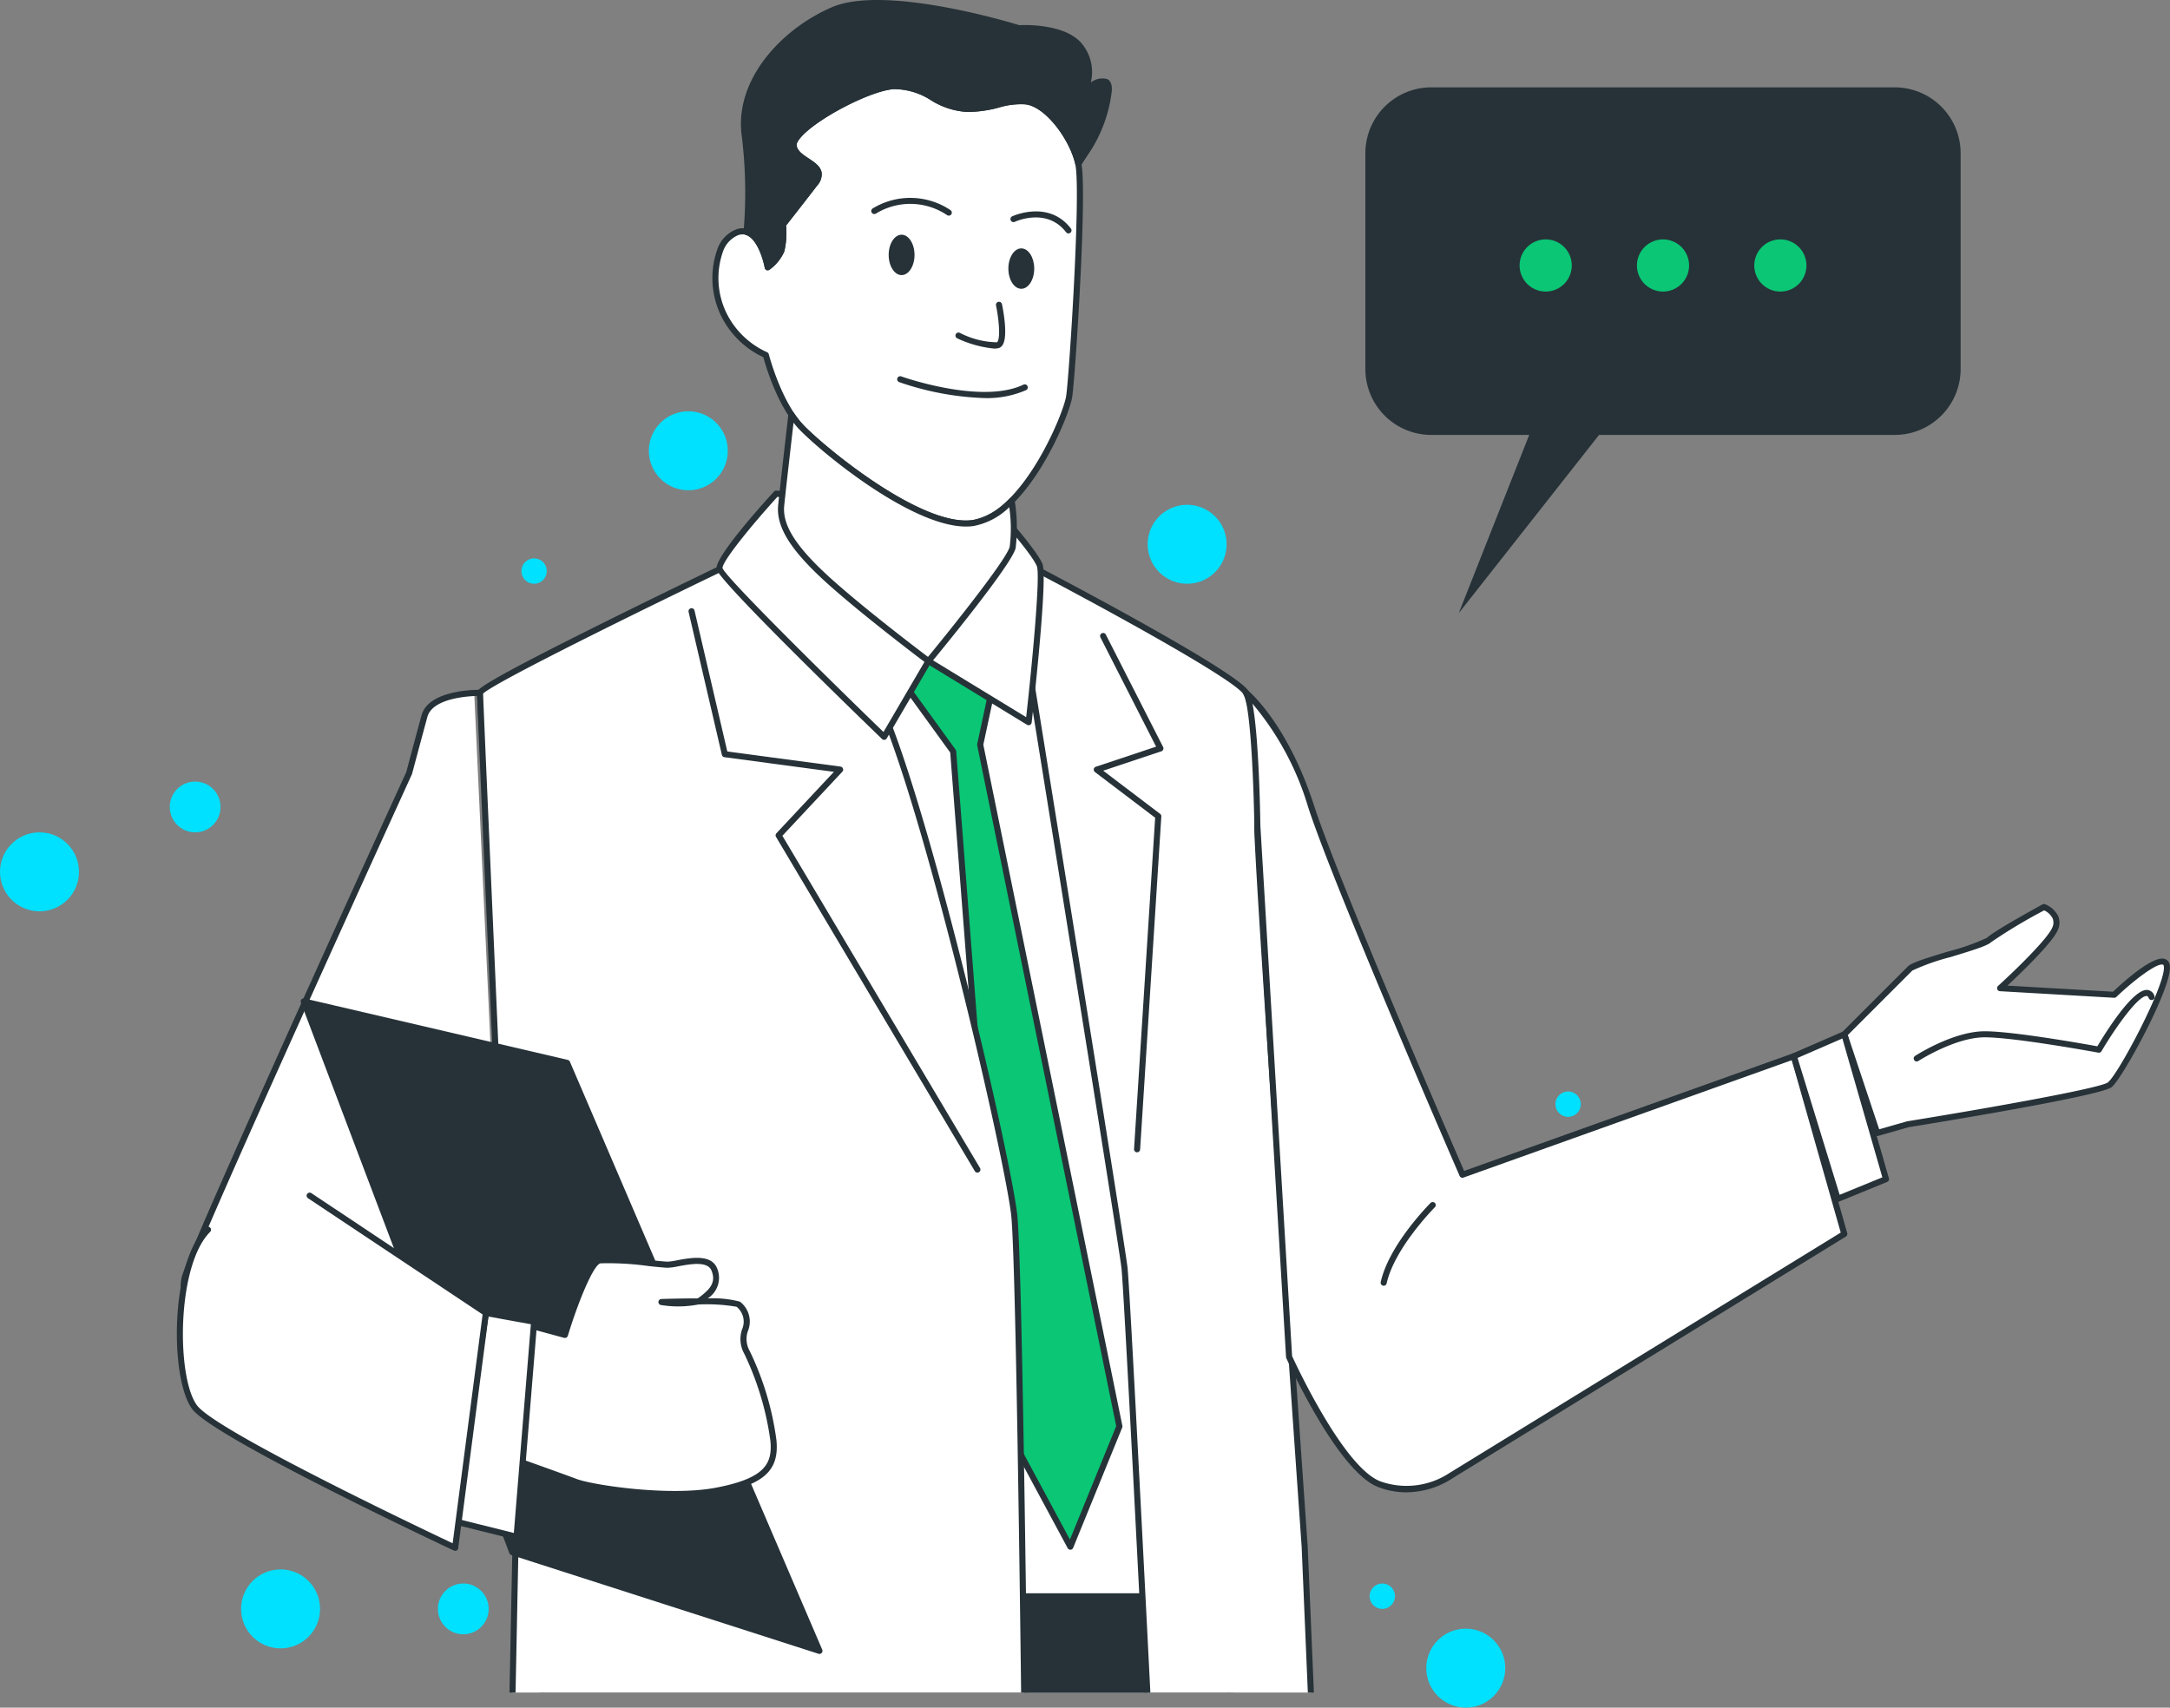 <svg xmlns="http://www.w3.org/2000/svg" xmlns:xlink="http://www.w3.org/1999/xlink" width="268.622" height="211.414" viewBox="0 0 268.622 211.414">
  <rect x="0" y="0" width="268.622" height="211.414" fill="#808080" stroke="none"/>
  <defs>
    <clipPath id="clip-path">
      <rect id="Rectángulo_405126" data-name="Rectángulo 405126" width="246.728" height="209.545" fill="none"/>
    </clipPath>
    <clipPath id="clip-path-2">
      <rect id="Rectángulo_405127" data-name="Rectángulo 405127" width="73.69" height="65.084" transform="translate(0 0)" fill="none"/>
    </clipPath>
  </defs>
  <g id="Grupo_1107983" data-name="Grupo 1107983" transform="translate(-235.157 -915)">
    <g id="Grupo_1106899" data-name="Grupo 1106899" transform="translate(2.864 -0.185)">
      <g id="Grupo_1106896" data-name="Grupo 1106896" transform="translate(254.187 915.185)">
        <g id="Grupo_1106895" data-name="Grupo 1106895" clip-path="url(#clip-path)">
          <path id="Trazado_891061" data-name="Trazado 891061" d="M34.06,114.413a5.248,5.248,0,0,1,3.222,0l3.549,76.866-5.016,1.5L1.833,184.508l13.794-30.346,13.667-30.721,2.007-7.273A10.386,10.386,0,0,1,34.06,114.413Z" transform="translate(-0.454 -28.268)" fill="#fff"/>
          <path id="Trazado_891011" data-name="Trazado 891011" d="M60.445,367.145l2.832,154.807,22.655.472,15.1-161.414,7.551,48.613,6.135,110.894,30.206-3.3s-1.416-9.439-2.36-12.271-5.191-18.86-4.72-21.692,5.192-91.09,5.192-91.09,4.72-27.375,3.3-53.333-.944-78.348-.944-78.348l-85.427-.472Z" transform="translate(-14.852 -64.388)" fill="#263238"/>
          <path id="Trazado_891012" data-name="Trazado 891012" d="M85.808,522.672H85.8L63.145,522.2a.376.376,0,0,1-.369-.369L59.945,367.024v-.005l-.472-107.137a.377.377,0,0,1,.11-.268.274.274,0,0,1,.269-.11l85.427.472a.376.376,0,0,1,.374.379c0,.524-.456,52.675.943,78.324,1.4,25.7-3.261,53.142-3.309,53.417-.187,3.56-4.721,88.268-5.191,91.088-.442,2.654,3.656,18.362,4.705,21.511.943,2.83,2.317,11.947,2.375,12.334a.376.376,0,0,1-.331.43l-30.206,3.3a.369.369,0,0,1-.284-.087.378.378,0,0,1-.132-.267l-6.135-110.894L101,363.928l-14.821,158.4a.377.377,0,0,1-.375.341m-22.286-1.217,21.943.457,15.071-161.067a.376.376,0,0,1,.746-.023l7.551,48.613,6.117,110.535,29.421-3.217a118.73,118.73,0,0,0-2.285-11.821c-.929-2.786-5.233-18.877-4.734-21.873.463-2.779,5.139-90.167,5.187-91.049.052-.317,4.7-27.676,3.3-53.292-1.338-24.519-.986-73.208-.948-77.994l-84.67-.468.47,106.756Z" transform="translate(-14.728 -64.261)" fill="#263238"/>
          <path id="Trazado_891013" data-name="Trazado 891013" d="M162.52,601.872l1.338,1.038,12.714,9.869s12.834,3.422,13.69,3.85.642,3,.214,4.278-17.54,3-23.315,2.567-12.62-3.636-14.759-4.064a19.393,19.393,0,0,0-3.422-.427l-1.068,1.925-16.9-2.566,1.3-13.166Z" transform="translate(-32.444 -149.048)" fill="#263238"/>
          <path id="Trazado_891014" data-name="Trazado 891014" d="M168.75,623.775c-.7,0-1.295-.015-1.741-.048-4.02-.3-8.609-1.948-11.647-3.039a29.313,29.313,0,0,0-3.157-1.032,21.31,21.31,0,0,0-3.131-.414l-.958,1.725a.378.378,0,0,1-.386.189l-16.9-2.566a.375.375,0,0,1-.317-.409l1.3-13.165a.376.376,0,0,1,.333-.338l30.206-3.3a.381.381,0,0,1,.272.076l13.992,10.862c1.624.433,12.837,3.431,13.687,3.857,1.209.6.784,3.589.4,4.733-.537,1.613-15.693,2.872-21.958,2.872m-19.894-5.292a19.646,19.646,0,0,1,3.5.435,29.609,29.609,0,0,1,3.264,1.062c3,1.078,7.53,2.706,11.449,3,6.181.46,22.077-1.351,22.951-2.356.466-1.42.452-3.528-.047-3.778-.6-.3-8.475-2.45-13.618-3.823a.371.371,0,0,1-.133-.067l-13.932-10.814-29.751,3.255L131.3,617.9l16.286,2.473.943-1.7a.377.377,0,0,1,.329-.193" transform="translate(-32.32 -148.924)" fill="#263238"/>
          <path id="Trazado_891015" data-name="Trazado 891015" d="M64.364,608.171s.307,14.723,1.163,16.434,8.341,6.417,14.33,6.631,10.481.428,11.978-1.284,1.925-5.133.214-7.913-5.03-13.4-5.03-13.4Z" transform="translate(-15.939 -150.608)" fill="#263238"/>
          <path id="Trazado_891016" data-name="Trazado 891016" d="M85.17,631.63c-1.473,0-3.131-.059-4.942-.125l-.508-.018c-6.243-.223-13.773-5.078-14.654-6.838-.868-1.737-1.171-15.079-1.2-16.595a.377.377,0,0,1,.384-.384l22.655.472a.377.377,0,0,1,.351.264c.033.105,3.325,10.6,4.992,13.31,1.825,2.967,1.306,6.579-.251,8.359-1.091,1.247-3.484,1.554-6.825,1.554m-20.545-23.2c.132,5.892.528,14.709,1.114,15.881.739,1.478,7.961,6.207,14.008,6.423l.508.018c5.5.2,9.837.356,11.173-1.173a6.624,6.624,0,0,0,.177-7.469c-1.587-2.578-4.457-11.542-4.988-13.222Z" transform="translate(-15.815 -150.484)" fill="#263238"/>
          <path id="Trazado_891017" data-name="Trazado 891017" d="M21.284,194.982a45.871,45.871,0,0,1-9.313-.693c-.395-.1-.825-.2-1.278-.307-3.381-.8-8.014-1.888-9.54-4.626a4.425,4.425,0,0,1-.214-3.684c1.886-5.658,26.567-59.682,27.624-61.991-.005,0,1.071-4.04,1.881-7.007.882-3.233,6.988-3.167,7.25-3.158a.376.376,0,0,1,.369.357l2.627,52.594a.373.373,0,0,1-.035.178l-13.04,27.98a.375.375,0,0,1-.322.217c-.218.011-2.86.139-6.009.139m16.046-80.71c-1.264.033-5.537.317-6.16,2.6-.815,2.988-1.9,7.061-1.9,7.062-.278.621-25.742,56.356-27.615,61.976a3.662,3.662,0,0,0,.156,3.081c1.365,2.446,5.81,3.494,9.055,4.259.456.108.889.209,1.288.309,3.9.974,13.3.613,14.876.542l12.9-27.689Z" transform="translate(-0.159 -28.111)" fill="#263238"/>
          <path id="Trazado_891018" data-name="Trazado 891018" d="M124.024,221.544h24.265s-2.51-87.02-6.973-99.571A188.6,188.6,0,0,0,129.6,96.592L94.738,98.824s14.225,43.789,18.408,59.965,3.068,62.755,3.068,62.755Z" transform="translate(-23.461 -23.92)" fill="#fff"/>
          <path id="Trazado_891019" data-name="Trazado 891019" d="M148.165,221.8H116.09a.376.376,0,0,1-.376-.385c.011-.465,1.067-46.71-3.056-62.652-4.133-15.98-18.26-59.506-18.4-59.943a.376.376,0,0,1,.334-.491l34.864-2.231a.382.382,0,0,1,.351.19,190.514,190.514,0,0,1,11.741,25.44c4.431,12.463,6.892,96.13,6.995,99.685a.377.377,0,0,1-.376.387m-31.69-.752h31.3c-.19-6.333-2.7-87.142-6.94-99.068a188.752,188.752,0,0,0-11.573-25.117L95.121,99.044c1.534,4.735,14.357,44.413,18.265,59.527,3.947,15.262,3.182,57.954,3.088,62.473" transform="translate(-23.337 -23.796)" fill="#263238"/>
          <path id="Trazado_891020" data-name="Trazado 891020" d="M119.946,109.783l5.857,8.089,6.483,83.56,8.02,14.9,6.073-14.9-17.23-84.4,1.674-7.81-8.368-8.924Z" transform="translate(-29.704 -24.838)" fill="#0ac675"/>
          <path id="Trazado_891021" data-name="Trazado 891021" d="M140.183,216.578a.376.376,0,0,1-.331-.2l-8.02-14.894a.4.4,0,0,1-.044-.149l-6.476-83.455-5.794-8a.372.372,0,0,1-.059-.317l2.51-9.483a.377.377,0,0,1,.639-.161l8.367,8.926a.376.376,0,0,1,.093.336l-1.657,7.733,17.213,84.32a.371.371,0,0,1-.02.217l-6.073,14.894a.375.375,0,0,1-.328.234h-.02M132.532,201.2l7.6,14.123,5.728-14.05-17.206-84.286a.368.368,0,0,1,0-.154l1.632-7.617-7.768-8.286-2.291,8.654,5.753,7.943a.385.385,0,0,1,.071.192Z" transform="translate(-29.58 -24.714)" fill="#263238"/>
          <path id="Trazado_891022" data-name="Trazado 891022" d="M139.5,102.834s11.714,72.517,12.272,76.979,7.809,152.843,7.809,152.843l19.6,1.932-5.1-120.19s-6.136-87.578-5.857-89.252,0-13.945-1.395-16.456-27.612-16.177-27.612-16.177Z" transform="translate(-34.477 -22.91)" fill="#fff"/>
          <path id="Trazado_891023" data-name="Trazado 891023" d="M179.061,334.841l-.037,0-19.6-1.932a.376.376,0,0,1-.339-.357c-.072-1.483-7.257-148.416-7.806-152.814s-12.154-76.241-12.271-76.966q0-.025,0-.05L138.723,92.4a.378.378,0,0,1,.177-.33.374.374,0,0,1,.373-.014c2.694,1.4,26.359,13.791,27.767,16.328,1.484,2.67,1.693,15.165,1.437,16.7-.194,1.578,3.749,59.014,5.861,89.163l5.1,120.2a.375.375,0,0,1-.376.392m-19.241-2.651,18.847,1.858-5.079-119.758c-.25-3.567-6.135-87.631-5.852-89.328.3-1.8-.035-13.84-1.353-16.212-.965-1.737-16.393-10.242-26.89-15.73l.261,9.654c.271,1.68,11.722,72.58,12.27,76.969.545,4.365,7.326,142.944,7.8,152.547" transform="translate(-34.353 -22.787)" fill="#263238"/>
          <path id="Trazado_891024" data-name="Trazado 891024" d="M82.514,91.773s-32.633,15.619-32.633,16.735,4.463,101.8,4.463,101.8l-2.51,125.23,66.38-2.51s-1.115-151.448-2.231-160.095-11.993-55.225-17.571-64.987-15.9-16.176-15.9-16.176" transform="translate(-12.353 -22.727)" fill="#fff"/>
          <path id="Trazado_891025" data-name="Trazado 891025" d="M51.71,335.793a.374.374,0,0,1-.263-.108.379.379,0,0,1-.113-.275l2.511-125.231c-.182-4.088-4.463-100.684-4.463-101.795,0-.393,0-.931,16.526-9.123,8.067-4,16.239-7.913,16.321-7.952a.378.378,0,0,1,.361.02c.1.065,10.465,6.577,16.026,16.31s16.473,56.256,17.618,65.124c1.105,8.571,2.189,153.955,2.234,160.14a.376.376,0,0,1-.362.379l-66.381,2.511ZM50.136,108.48c.115,3.646,4.416,100.7,4.46,101.69l-2.5,124.856,65.618-2.482c-.062-8.3-1.152-151.364-2.226-159.685-1.14-8.839-12.005-55.189-17.525-64.847-5.075-8.883-14.23-15.046-15.6-15.933-12.427,5.95-30.954,15.08-32.227,16.4" transform="translate(-12.229 -22.603)" fill="#263238"/>
          <path id="Trazado_891026" data-name="Trazado 891026" d="M115.152,101.963l-5.487,9.377S89.515,91.868,89.287,90.509s7.02-9.283,7.02-9.283l28.3,3.17s3.623,4.075,4.3,5.66-1.358,19.472-1.358,19.472Z" transform="translate(-22.11 -20.115)" fill="#fff"/>
          <path id="Trazado_891027" data-name="Trazado 891027" d="M109.543,111.592a.376.376,0,0,1-.262-.106c-4.748-4.588-20.258-19.664-20.488-21.039-.238-1.427,5.385-7.708,7.113-9.6a.381.381,0,0,1,.32-.12l28.3,3.17a.378.378,0,0,1,.238.124c.15.169,3.672,4.139,4.367,5.762s-1.121,17.821-1.33,19.662a.376.376,0,0,1-.57.278l-12.073-7.366-5.294,9.046a.372.372,0,0,1-.274.183.285.285,0,0,1-.05,0M96.333,81.5c-3.36,3.689-6.883,8.071-6.8,8.827.392,1.125,12,12.622,19.924,20.288l5.245-8.964a.377.377,0,0,1,.233-.175.381.381,0,0,1,.287.044l11.9,7.259c.776-6.915,1.773-17.638,1.32-18.7-.588-1.372-3.569-4.8-4.142-5.45Z" transform="translate(-21.987 -19.991)" fill="#263238"/>
          <path id="Trazado_891028" data-name="Trazado 891028" d="M95.082,36.593s-.943-5.278-3.769-4.335-3.548,6.42-1.663,10.189a10.607,10.607,0,0,0,5.209,5.008s1.544,6.1,4.559,9.116,14.7,12.628,21.11,11.685,11.5-13.193,11.873-15.643,1.885-25.444,1.131-28.836-3.958-7.539-6.6-7.727-3.769.942-7.161.942-5.467-3.015-9.048-2.827S98.1,19.441,98.286,21.515s4.523,2.262,2.639,4.712-3.958,5.088-3.958,5.088a10.344,10.344,0,0,1-.188,3.2,5.186,5.186,0,0,1-1.7,2.074" transform="translate(-21.941 -3.506)" fill="#fff"/>
          <path id="Trazado_891029" data-name="Trazado 891029" d="M119.5,68.572c-6.543,0-17.16-8.548-20.472-11.859-2.793-2.794-4.32-8.037-4.609-9.105a11.051,11.051,0,0,1-5.229-5.117,10.7,10.7,0,0,1-.462-8.26,4.029,4.029,0,0,1,2.343-2.453,2.2,2.2,0,0,1,1.9.182c1.3.771,1.961,2.8,2.223,3.829A4,4,0,0,0,96.3,34.277a10.042,10.042,0,0,0,.17-3.052.377.377,0,0,1,.079-.266s2.072-2.637,3.955-5.085a1.389,1.389,0,0,0,.387-1c-.077-.457-.655-.841-1.268-1.247-.815-.54-1.738-1.152-1.834-2.2a2.171,2.171,0,0,1,.694-1.527c2.183-2.52,9.082-6.074,12.1-6.233a9.293,9.293,0,0,1,4.945,1.467,8.736,8.736,0,0,0,4.122,1.359,14,14,0,0,0,3.772-.53,9.955,9.955,0,0,1,3.416-.411c2.9.208,6.167,4.558,6.937,8.022.761,3.426-.739,26.457-1.126,28.975-.377,2.447-5.573,14.985-12.191,15.958a6.592,6.592,0,0,1-.958.067M91.847,32.4a1.717,1.717,0,0,0-.539.093,3.393,3.393,0,0,0-1.885,2.028,9.893,9.893,0,0,0,.44,7.636,10.333,10.333,0,0,0,5,4.824.376.376,0,0,1,.232.26c.015.059,1.554,6.035,4.46,8.942,3.271,3.271,14.739,12.476,20.788,11.579,6.137-.9,11.208-13.059,11.557-15.329.378-2.456,1.856-25.452,1.135-28.7-.694-3.129-3.78-7.257-6.255-7.434a9.292,9.292,0,0,0-3.181.391,14.85,14.85,0,0,1-3.954.552,9.438,9.438,0,0,1-4.472-1.445,8.473,8.473,0,0,0-4.555-1.381c-2.819.147-9.523,3.61-11.571,5.974-.491.567-.523.864-.513.966.062.692.761,1.155,1.5,1.645.721.478,1.465.971,1.6,1.751a2.041,2.041,0,0,1-.533,1.579c-1.652,2.149-3.45,4.442-3.869,4.976a9.992,9.992,0,0,1-.218,3.207,5.515,5.515,0,0,1-1.834,2.26.376.376,0,0,1-.589-.239c-.005-.031-.567-3.075-2.005-3.929a1.414,1.414,0,0,0-.737-.209" transform="translate(-21.819 -3.382)" fill="#263238"/>
          <path id="Trazado_891030" data-name="Trazado 891030" d="M135.451,11.35a5.023,5.023,0,0,0-.377-5.278c-1.885-2.827-7.727-2.45-7.727-2.45s-16.4-5.089-22.994-2.262S92.479,10.6,93.422,17a57.627,57.627,0,0,1,.212,11.847c1.931.576,2.614,4.362,2.614,4.362a5.186,5.186,0,0,0,1.7-2.074,10.344,10.344,0,0,0,.188-3.2s2.074-2.639,3.958-5.088-2.45-2.639-2.639-4.712,8.858-7.162,12.439-7.351,5.655,2.827,9.047,2.827,4.523-1.131,7.162-.942S133.943,17,134.7,20.4l0,.023c.327-.506.713-1.1,1.127-1.719a17.042,17.042,0,0,0,2.639-7.351c.189-2.639-3.015,0-3.015,0" transform="translate(-23.108 -0.125)" fill="#263238"/>
          <path id="Trazado_891031" data-name="Trazado 891031" d="M96.124,33.464a.381.381,0,0,1-.141-.027.376.376,0,0,1-.229-.282c-.18-.99-.952-3.65-2.353-4.069a.375.375,0,0,1-.267-.388,57.8,57.8,0,0,0-.21-11.764C91.9,9.978,97.762,3.6,104.081.889c6.5-2.786,21.891,1.83,23.188,2.228.714-.036,6.1-.214,7.994,2.62a5.483,5.483,0,0,1,.859,4.473,2.339,2.339,0,0,1,2.028-.421c.43.222.621.713.567,1.461a17.52,17.52,0,0,1-2.7,7.532c-.413.618-.8,1.211-1.124,1.715a.373.373,0,0,1-.383.166.378.378,0,0,1-.3-.289c-.7-3.152-3.784-7.279-6.26-7.457a9.286,9.286,0,0,0-3.18.39,14.847,14.847,0,0,1-3.955.553,9.441,9.441,0,0,1-4.472-1.445,8.472,8.472,0,0,0-4.555-1.382c-2.818.148-9.523,3.611-11.571,5.974-.491.567-.522.864-.513.966.063.692.761,1.155,1.5,1.645.72.477,1.465.971,1.594,1.751a2.044,2.044,0,0,1-.532,1.579c-1.653,2.149-3.451,4.442-3.87,4.976a9.971,9.971,0,0,1-.218,3.207,5.515,5.515,0,0,1-1.834,2.26.373.373,0,0,1-.218.07M93.9,28.474c1.447.666,2.174,2.851,2.451,3.934a3.982,3.982,0,0,0,1.107-1.513,10.072,10.072,0,0,0,.171-3.051.37.37,0,0,1,.079-.266s2.072-2.637,3.955-5.086a1.383,1.383,0,0,0,.387-1c-.076-.457-.655-.842-1.268-1.248-.815-.539-1.738-1.151-1.833-2.2a2.169,2.169,0,0,1,.694-1.527c2.184-2.521,9.082-6.074,12.1-6.233a9.3,9.3,0,0,1,4.945,1.468,8.733,8.733,0,0,0,4.121,1.359,13.992,13.992,0,0,0,3.772-.53A9.939,9.939,0,0,1,128,12.169c2.68.192,5.67,3.916,6.718,7.213.211-.323.436-.664.67-1.016a16.687,16.687,0,0,0,2.576-7.168c.029-.4-.032-.672-.162-.739-.35-.183-1.442.4-2.239,1.056a.376.376,0,0,1-.561-.486,4.617,4.617,0,0,0-.369-4.873c-1.744-2.616-7.332-2.287-7.39-2.283a.408.408,0,0,1-.135-.016c-.163-.051-16.34-5.015-22.735-2.276C98.324,4.176,92.7,10.244,93.669,16.824a57.945,57.945,0,0,1,.235,11.65" transform="translate(-22.983 0)" fill="#263238"/>
          <path id="Trazado_891032" data-name="Trazado 891032" d="M123.2,81.647c-6.408.943-18.093-8.669-21.109-11.686a12.092,12.092,0,0,1-1.4-1.73c-.4,3.468-1.085,9.426-1.265,11.236-.26,2.605,1.563,5.47,6.251,9.638s11.983,9.638,11.983,9.638,9.9-11.982,10.419-14.066a22.433,22.433,0,0,0-.126-5.784,8.859,8.859,0,0,1-4.751,2.754" transform="translate(-24.615 -16.897)" fill="#fff"/>
          <path id="Trazado_891033" data-name="Trazado 891033" d="M117.534,99a.375.375,0,0,1-.225-.075c-.073-.055-7.36-5.527-12.007-9.658-4.746-4.218-6.652-7.2-6.376-9.957.181-1.812.87-7.822,1.265-11.242a.376.376,0,0,1,.684-.17,11.739,11.739,0,0,0,1.359,1.678c3.271,3.271,14.739,12.476,20.788,11.579a8.446,8.446,0,0,0,4.54-2.648.376.376,0,0,1,.64.226,20.95,20.95,0,0,1,.117,5.916c-.527,2.106-9.476,12.981-10.495,14.214a.373.373,0,0,1-.29.137M100.828,69.108c-.4,3.485-.989,8.626-1.154,10.274-.25,2.493,1.583,5.28,6.127,9.319,4.1,3.644,10.276,8.347,11.672,9.4,2.888-3.511,9.716-12.043,10.115-13.64a18.144,18.144,0,0,0-.056-4.893,8.6,8.6,0,0,1-4.4,2.326c-6.4.946-17.951-8.314-21.429-11.792a10.72,10.72,0,0,1-.873-1" transform="translate(-24.492 -16.773)" fill="#263238"/>
          <path id="Trazado_891034" data-name="Trazado 891034" d="M132.88,55.452a13.928,13.928,0,0,1-4.548-1.262.376.376,0,0,1,.3-.691,10.4,10.4,0,0,0,4.6,1.176c.01,0,.034-.005.074-.063.4-.585.136-2.982-.18-4.5a.376.376,0,1,1,.737-.153c.138.661.789,4.016.064,5.075a.854.854,0,0,1-.57.381,2.89,2.89,0,0,1-.469.035" transform="translate(-31.724 -12.298)" fill="#263238"/>
          <path id="Trazado_891035" data-name="Trazado 891035" d="M129.287,64.614a35.722,35.722,0,0,1-10.521-1.974.376.376,0,0,1,.255-.708c.1.036,9.931,3.522,15.134,1.016a.377.377,0,0,1,.327.679,12.115,12.115,0,0,1-5.2.987" transform="translate(-29.35 -15.331)" fill="#263238"/>
          <path id="Trazado_891036" data-name="Trazado 891036" d="M120.315,41.122c0,1.383-.718,2.5-1.6,2.5s-1.6-1.121-1.6-2.5.718-2.5,1.6-2.5,1.6,1.121,1.6,2.5" transform="translate(-29.001 -9.563)" fill="#263238"/>
          <path id="Trazado_891037" data-name="Trazado 891037" d="M140.009,43.373c0,1.383-.718,2.5-1.6,2.5s-1.6-1.121-1.6-2.5.717-2.5,1.6-2.5,1.6,1.121,1.6,2.5" transform="translate(-33.878 -10.121)" fill="#263238"/>
          <path id="Trazado_891038" data-name="Trazado 891038" d="M123.848,34.753a.376.376,0,0,1-.208-.063,8.145,8.145,0,0,0-8.794-.2.376.376,0,1,1-.424-.621,8.93,8.93,0,0,1,9.635.2.376.376,0,0,1-.209.689" transform="translate(-28.295 -8.057)" fill="#263238"/>
          <path id="Trazado_891039" data-name="Trazado 891039" d="M144.343,37.516a.374.374,0,0,1-.3-.147c-2.391-3.128-6.311-1.311-6.351-1.292a.376.376,0,1,1-.324-.679c.044-.021,4.514-2.092,7.271,1.514a.376.376,0,0,1-.3.6" transform="translate(-33.965 -8.615)" fill="#263238"/>
          <path id="Trazado_891040" data-name="Trazado 891040" d="M20.876,164.786l25.807,68.186L84.716,245.2l-31.241-72.8Z" transform="translate(-5.17 -40.808)" fill="#263238"/>
          <path id="Trazado_891041" data-name="Trazado 891041" d="M84.591,245.449a.38.38,0,0,1-.115-.018L46.444,233.206a.374.374,0,0,1-.237-.225L20.4,164.8a.376.376,0,0,1,.437-.5l32.6,7.606a.375.375,0,0,1,.26.218l31.24,72.8a.376.376,0,0,1-.345.524m-37.744-12.9,37.073,11.917L53.08,172.591l-31.727-7.4Z" transform="translate(-5.046 -40.684)" fill="#263238"/>
          <path id="Trazado_891042" data-name="Trazado 891042" d="M60.8,216.61s2.717-8.964,4.346-9.237,7.335.544,8.422.544,4.89-1.359,5.7.543-.543,2.988-1.63,3.8-4.89.272-4.89.272,8.694-.272,9.508.272a2.747,2.747,0,0,1,.815,3.26,3.373,3.373,0,0,0,.272,2.717,36.285,36.285,0,0,1,3.26,10.866c.351,3.514-1.358,5.161-7.063,6.248s-15.213-.272-17.386-1.086-10.595-3.8-10.595-3.8l3.26-16.028Z" transform="translate(-12.77 -51.34)" fill="#fff"/>
          <path id="Trazado_891043" data-name="Trazado 891043" d="M74.32,236.547c-5.085,0-10.7-.864-12.414-1.508-2.144-.805-10.5-3.772-10.588-3.8a.376.376,0,0,1-.242-.43l3.26-16.028a.375.375,0,0,1,.467-.287l5.625,1.534c.766-2.48,2.9-8.875,4.537-9.149a34.8,34.8,0,0,1,6.193.336c1.044.108,1.945.2,2.29.2a7.925,7.925,0,0,0,1.1-.163c1.677-.314,4.212-.789,4.951.935a3.025,3.025,0,0,1-1.148,3.783,13.056,13.056,0,0,1,4,.4,3.1,3.1,0,0,1,.955,3.712,3.014,3.014,0,0,0,.246,2.385,36.241,36.241,0,0,1,3.311,11.021c.38,3.8-1.548,5.546-7.367,6.655a28.542,28.542,0,0,1-5.175.4m-22.442-5.908c1.538.546,8.378,2.978,10.293,3.7,1.974.74,11.415,2.169,17.184,1.07,6.057-1.154,7.049-2.943,6.758-5.841a36.2,36.2,0,0,0-3.222-10.735,3.716,3.716,0,0,1-.284-3.024A2.368,2.368,0,0,0,81.932,213a21.944,21.944,0,0,0-4.747-.278,13.188,13.188,0,0,1-4.6.066.376.376,0,0,1,.041-.749c.889-.028,2.635-.073,4.453-.074a1.122,1.122,0,0,0,.223-.123c1.22-.916,2.176-1.8,1.509-3.355-.5-1.17-2.68-.761-4.121-.492a7.8,7.8,0,0,1-1.238.177c-.384,0-1.259-.09-2.368-.205a35.946,35.946,0,0,0-5.992-.343c-.864.144-2.774,4.771-4.048,8.974a.38.38,0,0,1-.459.254l-5.589-1.524Z" transform="translate(-12.646 -51.217)" fill="#263238"/>
          <path id="Trazado_891044" data-name="Trazado 891044" d="M55.569,217.145,53.4,243.767l-7.607-1.9,3.8-25.807Z" transform="translate(-11.339 -53.505)" fill="#fff"/>
          <path id="Trazado_891045" data-name="Trazado 891045" d="M53.272,244.019a.372.372,0,0,1-.091-.011l-7.607-1.9a.375.375,0,0,1-.281-.42l3.8-25.807a.376.376,0,0,1,.153-.251.36.36,0,0,1,.287-.064l5.976,1.086a.377.377,0,0,1,.308.4l-2.174,26.622a.375.375,0,0,1-.375.345m-7.185-2.56,6.846,1.711,2.109-25.841-5.258-.955Z" transform="translate(-11.216 -53.381)" fill="#263238"/>
          <path id="Trazado_891046" data-name="Trazado 891046" d="M3.97,200.971c-4.346,4.346-4.346,18.473-1.63,22s32.224,17.376,32.224,17.376l3.805-29.075L16.557,196.753" transform="translate(-0.117 -48.724)" fill="#fff"/>
          <path id="Trazado_891047" data-name="Trazado 891047" d="M34.448,240.6a.382.382,0,0,1-.159-.035C33.08,240,4.666,226.644,1.924,223.081c-2.769-3.6-2.829-18.008,1.663-22.5a.376.376,0,0,1,.532.532c-4.187,4.187-4.176,18.158-1.6,21.509,2.447,3.18,27.846,15.261,31.621,17.045l3.708-28.33L16.231,196.943a.376.376,0,1,1,.418-.626l21.813,14.524a.376.376,0,0,1,.164.362l-3.8,29.074a.378.378,0,0,1-.373.327" transform="translate(0 -48.6)" fill="#263238"/>
          <path id="Trazado_891048" data-name="Trazado 891048" d="M274.35,165.016l8.15-8.15c.815-.815,8.965-2.717,9.78-3.532s6.792-4.075,6.792-4.075,2.173.815,1.358,2.717-6.792,7.335-6.792,7.335l14.126.815s6.248-5.977,6.52-3.532-5.705,13.582-7.063,14.67-24.993,4.89-24.993,4.89l-3.8,1.087Z" transform="translate(-67.94 -36.963)" fill="#fff"/>
          <path id="Trazado_891049" data-name="Trazado 891049" d="M278.3,177.493a.376.376,0,0,1-.357-.257l-4.075-12.224a.376.376,0,0,1,.09-.385l8.15-8.15c.451-.451,2.211-1,5.046-1.859a27.074,27.074,0,0,0,4.734-1.672c.829-.829,6.261-3.8,6.877-4.139a.378.378,0,0,1,.312-.022,3.087,3.087,0,0,1,1.625,1.463,2.162,2.162,0,0,1-.053,1.753c-.68,1.589-4.64,5.379-6.23,6.863l13.078.754c1.29-1.223,5-4.571,6.433-4.049a.938.938,0,0,1,.6.861c.3,2.662-5.894,13.958-7.2,15-1.395,1.116-22.739,4.577-25.167,4.968l-3.76,1.077a.378.378,0,0,1-.1.014m-3.644-12.5,3.887,11.662,3.457-.988c9.143-1.474,23.927-4.075,24.86-4.822,1.313-1.05,7.171-12.117,6.924-14.334-.023-.205-.088-.229-.11-.237-.716-.254-3.553,1.873-5.775,4a.387.387,0,0,1-.282.1l-14.126-.815a.376.376,0,0,1-.231-.654c2.046-1.861,6.079-5.761,6.7-7.205a1.419,1.419,0,0,0,.054-1.157,2.2,2.2,0,0,0-1.05-.992,66.206,66.206,0,0,0-6.543,3.921c-.451.451-2.212,1-5.048,1.861a27.1,27.1,0,0,0-4.732,1.671Z" transform="translate(-67.817 -36.839)" fill="#263238"/>
          <path id="Trazado_891050" data-name="Trazado 891050" d="M286.142,171.758a.376.376,0,0,1-.2-.692c.192-.124,4.756-3.049,8.626-3.049,3.5,0,12.279,1.56,13.937,1.861.963-1.612,4.365-7.114,6.175-6.976a1.022,1.022,0,0,1,.883.734.376.376,0,1,1-.7.279c-.1-.252-.2-.26-.242-.263h-.031c-1.071,0-3.893,3.977-5.574,6.834a.375.375,0,0,1-.393.179c-.1-.019-10.332-1.9-14.058-1.9-3.646,0-8.172,2.9-8.217,2.928a.376.376,0,0,1-.2.06" transform="translate(-70.767 -40.341)" fill="#263238"/>
          <path id="Trazado_891051" data-name="Trazado 891051" d="M175.924,114.016s4.779,3.968,8.039,14.019,18.744,45.639,18.744,45.639L243.727,159l6.248,22-48.626,29.883a9.973,9.973,0,0,1-8.965,1.086c-4.89-1.9-11.138-15.756-11.138-15.756l-3.927-65.75s-.2-14.448-1.395-16.456" transform="translate(-43.566 -28.235)" fill="#fff"/>
          <path id="Trazado_891052" data-name="Trazado 891052" d="M195.636,212.87a9.622,9.622,0,0,1-3.512-.666c-4.976-1.935-11.087-15.38-11.344-15.952a.373.373,0,0,1-.033-.132l-3.927-65.75c-.056-4.007-.4-14.709-1.342-16.286a.376.376,0,0,1,.563-.482c.2.165,4.9,4.153,8.157,14.193,3.052,9.411,17.033,41.693,18.591,45.282l40.689-14.55a.376.376,0,0,1,.488.251l6.248,22a.377.377,0,0,1-.165.424l-48.626,29.882a10.546,10.546,0,0,1-5.786,1.782m-14.142-16.865c.462,1.008,6.375,13.737,10.9,15.5a9.677,9.677,0,0,0,8.606-1.04l48.409-29.751-6.061-21.343-40.641,14.534a.376.376,0,0,1-.472-.2c-.155-.357-15.529-35.72-18.757-45.673a35.557,35.557,0,0,0-6.889-12.8c.8,4.087.961,13.845.978,15.117Z" transform="translate(-43.442 -28.111)" fill="#263238"/>
          <path id="Trazado_891053" data-name="Trazado 891053" d="M204.633,198.3s-5.057,5.057-6.069,9.609" transform="translate(-49.173 -49.108)" fill="#fff"/>
          <path id="Trazado_891054" data-name="Trazado 891054" d="M198.441,208.166a.386.386,0,0,1-.082-.009.377.377,0,0,1-.286-.448c1.024-4.606,5.961-9.584,6.17-9.794a.376.376,0,0,1,.532.532c-.049.05-4.992,5.034-5.967,9.425a.377.377,0,0,1-.367.295" transform="translate(-49.049 -48.984)" fill="#263238"/>
          <path id="Trazado_891055" data-name="Trazado 891055" d="M266.045,172.918l6.248-2.717,5.161,17.929-5.976,2.445Z" transform="translate(-65.884 -42.149)" fill="#fff"/>
          <path id="Trazado_891056" data-name="Trazado 891056" d="M271.355,190.828a.379.379,0,0,1-.162-.036.383.383,0,0,1-.2-.229l-5.432-17.657a.376.376,0,0,1,.208-.456l6.249-2.717a.376.376,0,0,1,.512.241l5.161,17.929a.375.375,0,0,1-.219.452L271.5,190.8a.371.371,0,0,1-.142.028m-4.975-17.823,5.212,16.942,5.285-2.162-4.951-17.193Z" transform="translate(-65.76 -42.025)" fill="#263238"/>
          <path id="Trazado_891057" data-name="Trazado 891057" d="M84.693,100.6l4.114,17.69,14.274,1.909-7.615,8.14,24.607,41.376" transform="translate(-20.973 -24.912)" fill="#fff"/>
          <path id="Trazado_891058" data-name="Trazado 891058" d="M119.95,169.963a.375.375,0,0,1-.324-.184L95.019,128.4a.376.376,0,0,1,.048-.449l7.117-7.606-13.551-1.812a.376.376,0,0,1-.316-.288L84.2,100.558a.376.376,0,1,1,.732-.171l4.056,17.437,14.016,1.874a.377.377,0,0,1,.225.63l-7.422,7.933,24.463,41.134a.376.376,0,0,1-.131.515.371.371,0,0,1-.192.053" transform="translate(-20.85 -24.788)" fill="#263238"/>
          <path id="Trazado_891059" data-name="Trazado 891059" d="M152.15,104.659l7.089,13.916-7.877,2.626,7.615,5.777L156.351,168.2" transform="translate(-37.483 -25.918)" fill="#fff"/>
          <path id="Trazado_891060" data-name="Trazado 891060" d="M156.227,168.454H156.2a.377.377,0,0,1-.352-.4l2.613-41.022-7.454-5.654a.376.376,0,0,1,.108-.657l7.463-2.487-6.891-13.527a.376.376,0,0,1,.67-.342l7.089,13.916a.377.377,0,0,1-.216.528l-7.2,2.4,7.047,5.346a.375.375,0,0,1,.147.324L156.6,168.1a.377.377,0,0,1-.375.352" transform="translate(-37.359 -25.794)" fill="#263238"/>
        </g>
      </g>
      <g id="Grupo_1106898" data-name="Grupo 1106898" transform="translate(401.311 926)">
        <g id="Grupo_1106897" data-name="Grupo 1106897" clip-path="url(#clip-path-2)">
          <path id="Trazado_891062" data-name="Trazado 891062" d="M65.531,0H8.16A8.16,8.16,0,0,0,0,8.16V34.871a8.16,8.16,0,0,0,8.16,8.16H20.283L11.565,65.084,28.926,43.031h36.6a8.16,8.16,0,0,0,8.16-8.16V8.16A8.16,8.16,0,0,0,65.531,0" fill="#263238"/>
          <path id="Trazado_891063" data-name="Trazado 891063" d="M25.55,22.053a3.228,3.228,0,1,0-3.227,3.227,3.227,3.227,0,0,0,3.227-3.227" fill="#0ac675"/>
          <path id="Trazado_891064" data-name="Trazado 891064" d="M40.072,22.053a3.227,3.227,0,1,0-3.227,3.227,3.227,3.227,0,0,0,3.227-3.227" fill="#0ac675"/>
          <path id="Trazado_891065" data-name="Trazado 891065" d="M54.6,22.053a3.228,3.228,0,1,0-3.227,3.227A3.227,3.227,0,0,0,54.6,22.053" fill="#0ac675"/>
        </g>
      </g>
    </g>
    <g id="Grupo_1107978" data-name="Grupo 1107978" transform="translate(-1113.846 -1683.6)">
      <circle id="Elipse_11536" data-name="Elipse 11536" cx="4.889" cy="4.889" r="4.889" transform="translate(1349.003 2701.649)" fill="#00e0ff"/>
      <circle id="Elipse_11529" data-name="Elipse 11529" cx="4.889" cy="4.889" r="4.889" transform="translate(1491.068 2661.094)" fill="#00e0ff"/>
      <circle id="Elipse_11530" data-name="Elipse 11530" cx="4.889" cy="4.889" r="4.889" transform="translate(1429.32 2649.521)" fill="#00e0ff"/>
      <circle id="Elipse_11533" data-name="Elipse 11533" cx="1.572" cy="1.572" r="1.572" transform="translate(1413.544 2667.729)" fill="#00e0ff"/>
      <circle id="Elipse_11616" data-name="Elipse 11616" cx="1.572" cy="1.572" r="1.572" transform="translate(1518.544 2794.646)" fill="#00e0ff"/>
      <circle id="Elipse_11615" data-name="Elipse 11615" cx="1.572" cy="1.572" r="1.572" transform="translate(1541.544 2733.729)" fill="#00e0ff"/>
      <circle id="Elipse_11535" data-name="Elipse 11535" cx="3.143" cy="3.143" r="3.143" transform="translate(1370.017 2695.363)" fill="#00e0ff"/>
      <circle id="Elipse_11531" data-name="Elipse 11531" cx="4.889" cy="4.889" r="4.889" transform="translate(1525.56 2800.236)" fill="#00e0ff"/>
      <circle id="Elipse_11534" data-name="Elipse 11534" cx="4.889" cy="4.889" r="4.889" transform="translate(1378.846 2792.9)" fill="#00e0ff"/>
      <circle id="Elipse_11532" data-name="Elipse 11532" cx="3.143" cy="3.143" r="3.143" transform="translate(1403.209 2794.646)" fill="#00e0ff"/>
    </g>
  </g>
</svg>
